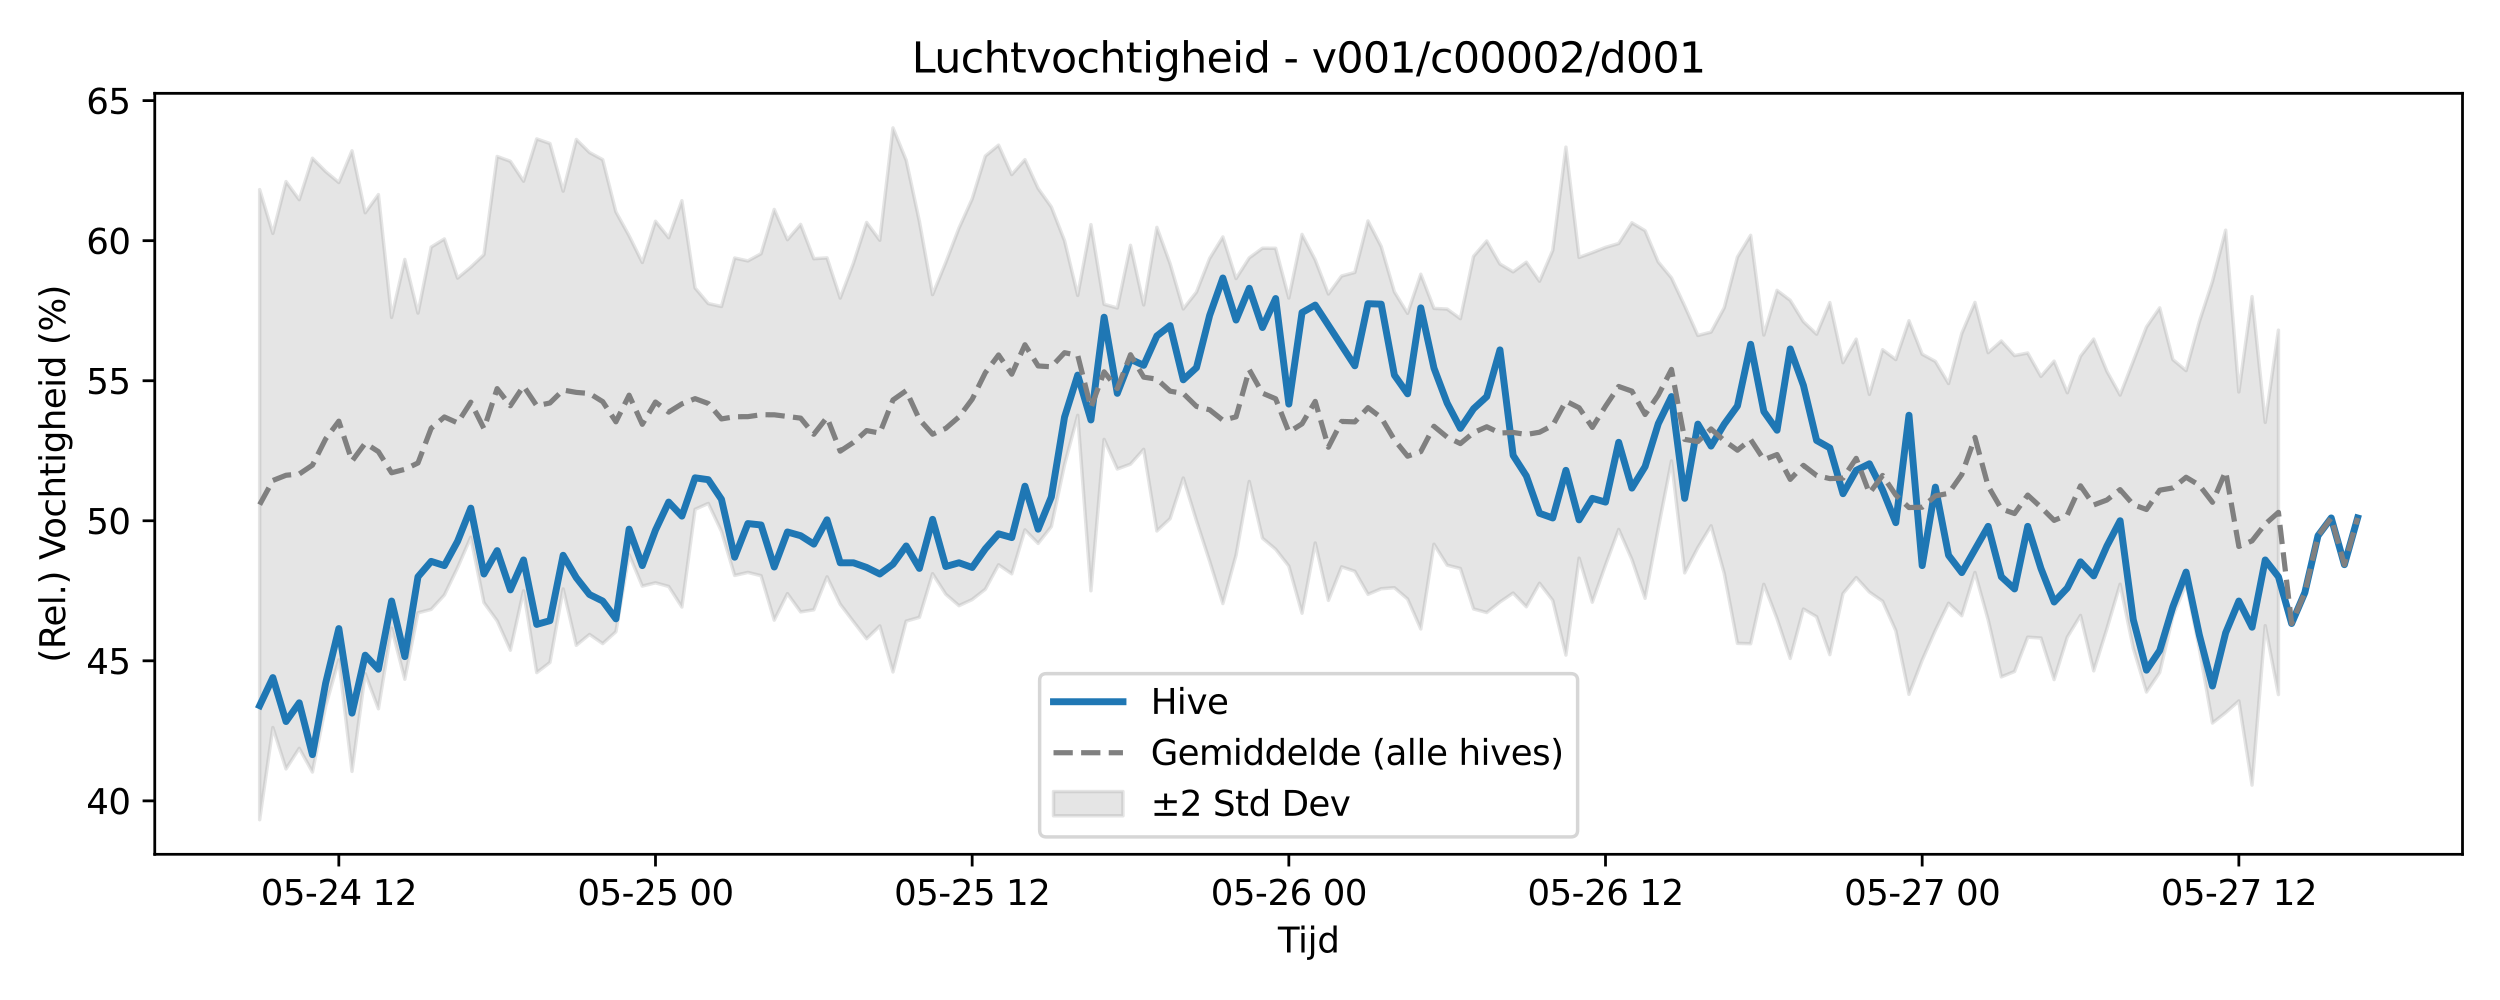 <?xml version="1.0" encoding="utf-8" standalone="no"?>
<!DOCTYPE svg PUBLIC "-//W3C//DTD SVG 1.1//EN"
  "http://www.w3.org/Graphics/SVG/1.1/DTD/svg11.dtd">
<svg xmlns:xlink="http://www.w3.org/1999/xlink" width="720pt" height="288pt" viewBox="0 0 720 288" xmlns="http://www.w3.org/2000/svg" version="1.1">
 <defs>
  <style type="text/css">*{stroke-linejoin: round; stroke-linecap: butt}</style>
 </defs>
 <g id="figure_1">
  <g id="patch_1">
   <path d="M 0 288 
L 720 288 
L 720 0 
L 0 0 
z
" style="fill: #ffffff"/>
  </g>
  <g id="axes_1">
   <g id="patch_2">
    <path d="M 44.57 246.04 
L 709.2 246.04 
L 709.2 26.88 
L 44.57 26.88 
z
" style="fill: #ffffff"/>
   </g>
   <g id="FillBetweenPolyCollection_1">
    <defs>
     <path id="m71f55a79bf" d="M 74.78 -233.393 
L 74.78 -51.922 
L 78.581 -78.46 
L 82.381 -66.561 
L 86.181 -72.477 
L 89.981 -65.657 
L 93.781 -84.572 
L 97.581 -97.966 
L 101.381 -65.838 
L 105.181 -93.982 
L 108.981 -83.88 
L 112.781 -107.088 
L 116.581 -92.384 
L 120.381 -111.503 
L 124.181 -112.489 
L 127.981 -116.629 
L 131.781 -124.505 
L 135.581 -133.266 
L 139.381 -114.441 
L 143.181 -109.198 
L 146.982 -100.74 
L 150.782 -117.846 
L 154.582 -94.284 
L 158.382 -97.214 
L 162.182 -118.379 
L 165.982 -102.152 
L 169.782 -105.278 
L 173.582 -102.637 
L 177.382 -106.064 
L 181.182 -128.276 
L 184.982 -119.212 
L 188.782 -120.148 
L 192.582 -119.098 
L 196.382 -113.176 
L 200.182 -141.303 
L 203.982 -143.01 
L 207.782 -134.967 
L 211.583 -122.269 
L 215.383 -123.139 
L 219.183 -122.196 
L 222.983 -109.396 
L 226.783 -117.026 
L 230.583 -111.778 
L 234.383 -112.381 
L 238.183 -121.866 
L 241.983 -113.988 
L 245.783 -108.985 
L 249.583 -104.049 
L 253.383 -107.733 
L 257.183 -94.479 
L 260.983 -109.116 
L 264.783 -110.197 
L 268.583 -122.771 
L 272.383 -116.857 
L 276.183 -113.568 
L 279.984 -115.321 
L 283.784 -118.303 
L 287.584 -125.341 
L 291.384 -122.739 
L 295.184 -135.399 
L 298.984 -131.485 
L 302.784 -136.328 
L 306.584 -154.146 
L 310.384 -168.387 
L 314.184 -117.853 
L 317.984 -161.45 
L 321.784 -152.925 
L 325.584 -154.324 
L 329.384 -158.584 
L 333.184 -135.085 
L 336.984 -138.632 
L 340.784 -150.323 
L 344.585 -138.03 
L 348.385 -126.36 
L 352.185 -114.178 
L 355.985 -128.128 
L 359.785 -149.339 
L 363.585 -133.016 
L 367.385 -129.813 
L 371.185 -124.966 
L 374.985 -111.389 
L 378.785 -131.617 
L 382.585 -115.092 
L 386.385 -124.745 
L 390.185 -123.47 
L 393.985 -116.832 
L 397.785 -118.447 
L 401.585 -118.741 
L 405.385 -115.476 
L 409.185 -106.861 
L 412.986 -131.258 
L 416.786 -125.225 
L 420.586 -124.272 
L 424.386 -112.632 
L 428.186 -111.584 
L 431.986 -114.62 
L 435.786 -117.198 
L 439.586 -113.252 
L 443.386 -120.028 
L 447.186 -115.084 
L 450.986 -99.345 
L 454.786 -127.249 
L 458.586 -114.567 
L 462.386 -125.255 
L 466.186 -135.517 
L 469.986 -126.867 
L 473.786 -115.689 
L 477.587 -135.864 
L 481.387 -155.243 
L 485.187 -123.015 
L 488.987 -130.275 
L 492.787 -136.56 
L 496.587 -122.816 
L 500.387 -102.714 
L 504.187 -102.601 
L 507.987 -119.703 
L 511.787 -109.8 
L 515.587 -98.368 
L 519.387 -112.59 
L 523.187 -110.366 
L 526.987 -99.466 
L 530.787 -117.045 
L 534.587 -121.657 
L 538.387 -117.481 
L 542.187 -114.841 
L 545.988 -106.376 
L 549.788 -88.024 
L 553.588 -97.85 
L 557.388 -106.466 
L 561.188 -114.263 
L 564.988 -110.677 
L 568.788 -123.135 
L 572.588 -109.499 
L 576.388 -93.057 
L 580.188 -94.607 
L 583.988 -104.494 
L 587.788 -104.25 
L 591.588 -92.275 
L 595.388 -104.509 
L 599.188 -110.74 
L 602.988 -94.794 
L 606.788 -106.923 
L 610.589 -119.743 
L 614.389 -101.317 
L 618.189 -88.705 
L 621.989 -94.317 
L 625.789 -110.51 
L 629.589 -119.818 
L 633.389 -101.264 
L 637.189 -79.766 
L 640.989 -82.764 
L 644.789 -86.132 
L 648.589 -61.887 
L 652.389 -107.797 
L 656.189 -87.961 
L 656.189 -192.917 
L 656.189 -192.917 
L 652.389 -166.359 
L 648.589 -202.589 
L 644.789 -175.117 
L 640.989 -221.71 
L 637.189 -206.92 
L 633.389 -195.3 
L 629.589 -181.272 
L 625.789 -184.441 
L 621.989 -199.334 
L 618.189 -193.832 
L 614.389 -183.998 
L 610.589 -174.222 
L 606.788 -181.081 
L 602.988 -190.342 
L 599.188 -185.412 
L 595.388 -174.89 
L 591.588 -183.988 
L 587.788 -179.586 
L 583.988 -186.334 
L 580.188 -185.6 
L 576.388 -189.794 
L 572.588 -186.437 
L 568.788 -200.901 
L 564.988 -191.982 
L 561.188 -177.551 
L 557.388 -183.913 
L 553.588 -185.987 
L 549.788 -195.633 
L 545.988 -184.451 
L 542.187 -187.28 
L 538.387 -174.423 
L 534.587 -190.324 
L 530.787 -183.553 
L 526.987 -200.862 
L 523.187 -191.755 
L 519.387 -195.357 
L 515.587 -201.513 
L 511.787 -204.377 
L 507.987 -191.515 
L 504.187 -220.225 
L 500.387 -213.973 
L 496.587 -199.383 
L 492.787 -192.361 
L 488.987 -191.386 
L 485.187 -199.901 
L 481.387 -207.972 
L 477.587 -212.552 
L 473.786 -221.568 
L 469.986 -223.835 
L 466.186 -217.874 
L 462.386 -216.753 
L 458.586 -215.25 
L 454.786 -213.862 
L 450.986 -245.62 
L 447.186 -215.899 
L 443.386 -207.011 
L 439.586 -212.487 
L 435.786 -209.707 
L 431.986 -211.971 
L 428.186 -218.592 
L 424.386 -214.183 
L 420.586 -196.224 
L 416.786 -198.99 
L 412.986 -199.187 
L 409.185 -209.019 
L 405.385 -197.76 
L 401.585 -203.951 
L 397.785 -217.018 
L 393.985 -224.368 
L 390.185 -209.53 
L 386.385 -208.515 
L 382.585 -203.324 
L 378.785 -213.169 
L 374.985 -220.49 
L 371.185 -202.163 
L 367.385 -216.496 
L 363.585 -216.521 
L 359.785 -213.732 
L 355.985 -207.784 
L 352.185 -219.762 
L 348.385 -213.586 
L 344.585 -203.888 
L 340.784 -199.034 
L 336.984 -212.07 
L 333.184 -222.518 
L 329.384 -200.184 
L 325.584 -217.351 
L 321.784 -199.3 
L 317.984 -200.366 
L 314.184 -223.303 
L 310.384 -202.93 
L 306.584 -218.695 
L 302.784 -228.401 
L 298.984 -233.737 
L 295.184 -242.013 
L 291.384 -237.733 
L 287.584 -246.2 
L 283.784 -243.065 
L 279.984 -230.72 
L 276.183 -222.3 
L 272.383 -212.423 
L 268.583 -203.148 
L 264.783 -224.237 
L 260.983 -241.855 
L 257.183 -251.158 
L 253.383 -218.813 
L 249.583 -223.94 
L 245.783 -212.183 
L 241.983 -202.161 
L 238.183 -213.732 
L 234.383 -213.492 
L 230.583 -223.372 
L 226.783 -218.976 
L 222.983 -227.681 
L 219.183 -214.927 
L 215.383 -212.863 
L 211.583 -213.688 
L 207.782 -199.735 
L 203.982 -200.575 
L 200.182 -205.078 
L 196.382 -230.193 
L 192.582 -219.539 
L 188.782 -224.279 
L 184.982 -212.399 
L 181.182 -220.095 
L 177.382 -226.98 
L 173.582 -242.014 
L 169.782 -244.08 
L 165.982 -247.833 
L 162.182 -232.95 
L 158.382 -246.676 
L 154.582 -247.992 
L 150.782 -235.813 
L 146.982 -241.554 
L 143.181 -242.938 
L 139.381 -214.66 
L 135.581 -211.071 
L 131.781 -207.912 
L 127.981 -219.194 
L 124.181 -216.836 
L 120.381 -197.834 
L 116.581 -213.278 
L 112.781 -196.601 
L 108.981 -231.955 
L 105.181 -226.737 
L 101.381 -244.565 
L 97.581 -235.437 
L 93.781 -238.612 
L 89.981 -242.424 
L 86.181 -230.495 
L 82.381 -235.695 
L 78.581 -220.793 
L 74.78 -233.393 
z
" style="stroke: #808080; stroke-opacity: 0.2"/>
    </defs>
    <g clip-path="url(#pb9d473d915)">
     <use xlink:href="#m71f55a79bf" x="0" y="288" style="fill: #808080; fill-opacity: 0.2; stroke: #808080; stroke-opacity: 0.2"/>
    </g>
   </g>
   <g id="matplotlib.axis_1">
    <g id="xtick_1">
     <g id="line2d_1">
      <defs>
       <path id="m25421838ac" d="M 0 0 
L 0 3.5 
" style="stroke: #000000; stroke-width: 0.8"/>
      </defs>
      <g>
       <use xlink:href="#m25421838ac" x="97.581" y="246.04" style="stroke: #000000; stroke-width: 0.8"/>
      </g>
     </g>
     <g id="text_1">
      <!-- 05-24 12 -->
      <g transform="translate(75.1 260.638) scale(0.1 -0.1)">
       <defs>
        <path id="DejaVuSans-30" d="M 2034 4250 
Q 1547 4250 1301 3770 
Q 1056 3291 1056 2328 
Q 1056 1369 1301 889 
Q 1547 409 2034 409 
Q 2525 409 2770 889 
Q 3016 1369 3016 2328 
Q 3016 3291 2770 3770 
Q 2525 4250 2034 4250 
z
M 2034 4750 
Q 2819 4750 3233 4129 
Q 3647 3509 3647 2328 
Q 3647 1150 3233 529 
Q 2819 -91 2034 -91 
Q 1250 -91 836 529 
Q 422 1150 422 2328 
Q 422 3509 836 4129 
Q 1250 4750 2034 4750 
z
" transform="scale(0.016)"/>
        <path id="DejaVuSans-35" d="M 691 4666 
L 3169 4666 
L 3169 4134 
L 1269 4134 
L 1269 2991 
Q 1406 3038 1543 3061 
Q 1681 3084 1819 3084 
Q 2600 3084 3056 2656 
Q 3513 2228 3513 1497 
Q 3513 744 3044 326 
Q 2575 -91 1722 -91 
Q 1428 -91 1123 -41 
Q 819 9 494 109 
L 494 744 
Q 775 591 1075 516 
Q 1375 441 1709 441 
Q 2250 441 2565 725 
Q 2881 1009 2881 1497 
Q 2881 1984 2565 2268 
Q 2250 2553 1709 2553 
Q 1456 2553 1204 2497 
Q 953 2441 691 2322 
L 691 4666 
z
" transform="scale(0.016)"/>
        <path id="DejaVuSans-2d" d="M 313 2009 
L 1997 2009 
L 1997 1497 
L 313 1497 
L 313 2009 
z
" transform="scale(0.016)"/>
        <path id="DejaVuSans-32" d="M 1228 531 
L 3431 531 
L 3431 0 
L 469 0 
L 469 531 
Q 828 903 1448 1529 
Q 2069 2156 2228 2338 
Q 2531 2678 2651 2914 
Q 2772 3150 2772 3378 
Q 2772 3750 2511 3984 
Q 2250 4219 1831 4219 
Q 1534 4219 1204 4116 
Q 875 4013 500 3803 
L 500 4441 
Q 881 4594 1212 4672 
Q 1544 4750 1819 4750 
Q 2544 4750 2975 4387 
Q 3406 4025 3406 3419 
Q 3406 3131 3298 2873 
Q 3191 2616 2906 2266 
Q 2828 2175 2409 1742 
Q 1991 1309 1228 531 
z
" transform="scale(0.016)"/>
        <path id="DejaVuSans-34" d="M 2419 4116 
L 825 1625 
L 2419 1625 
L 2419 4116 
z
M 2253 4666 
L 3047 4666 
L 3047 1625 
L 3713 1625 
L 3713 1100 
L 3047 1100 
L 3047 0 
L 2419 0 
L 2419 1100 
L 313 1100 
L 313 1709 
L 2253 4666 
z
" transform="scale(0.016)"/>
        <path id="DejaVuSans-20" transform="scale(0.016)"/>
        <path id="DejaVuSans-31" d="M 794 531 
L 1825 531 
L 1825 4091 
L 703 3866 
L 703 4441 
L 1819 4666 
L 2450 4666 
L 2450 531 
L 3481 531 
L 3481 0 
L 794 0 
L 794 531 
z
" transform="scale(0.016)"/>
       </defs>
       <use xlink:href="#DejaVuSans-30"/>
       <use xlink:href="#DejaVuSans-35" transform="translate(63.623 0)"/>
       <use xlink:href="#DejaVuSans-2d" transform="translate(127.246 0)"/>
       <use xlink:href="#DejaVuSans-32" transform="translate(163.33 0)"/>
       <use xlink:href="#DejaVuSans-34" transform="translate(226.953 0)"/>
       <use xlink:href="#DejaVuSans-20" transform="translate(290.576 0)"/>
       <use xlink:href="#DejaVuSans-31" transform="translate(322.363 0)"/>
       <use xlink:href="#DejaVuSans-32" transform="translate(385.986 0)"/>
      </g>
     </g>
    </g>
    <g id="xtick_2">
     <g id="line2d_2">
      <g>
       <use xlink:href="#m25421838ac" x="188.782" y="246.04" style="stroke: #000000; stroke-width: 0.8"/>
      </g>
     </g>
     <g id="text_2">
      <!-- 05-25 00 -->
      <g transform="translate(166.302 260.638) scale(0.1 -0.1)">
       <use xlink:href="#DejaVuSans-30"/>
       <use xlink:href="#DejaVuSans-35" transform="translate(63.623 0)"/>
       <use xlink:href="#DejaVuSans-2d" transform="translate(127.246 0)"/>
       <use xlink:href="#DejaVuSans-32" transform="translate(163.33 0)"/>
       <use xlink:href="#DejaVuSans-35" transform="translate(226.953 0)"/>
       <use xlink:href="#DejaVuSans-20" transform="translate(290.576 0)"/>
       <use xlink:href="#DejaVuSans-30" transform="translate(322.363 0)"/>
       <use xlink:href="#DejaVuSans-30" transform="translate(385.986 0)"/>
      </g>
     </g>
    </g>
    <g id="xtick_3">
     <g id="line2d_3">
      <g>
       <use xlink:href="#m25421838ac" x="279.984" y="246.04" style="stroke: #000000; stroke-width: 0.8"/>
      </g>
     </g>
     <g id="text_3">
      <!-- 05-25 12 -->
      <g transform="translate(257.503 260.638) scale(0.1 -0.1)">
       <use xlink:href="#DejaVuSans-30"/>
       <use xlink:href="#DejaVuSans-35" transform="translate(63.623 0)"/>
       <use xlink:href="#DejaVuSans-2d" transform="translate(127.246 0)"/>
       <use xlink:href="#DejaVuSans-32" transform="translate(163.33 0)"/>
       <use xlink:href="#DejaVuSans-35" transform="translate(226.953 0)"/>
       <use xlink:href="#DejaVuSans-20" transform="translate(290.576 0)"/>
       <use xlink:href="#DejaVuSans-31" transform="translate(322.363 0)"/>
       <use xlink:href="#DejaVuSans-32" transform="translate(385.986 0)"/>
      </g>
     </g>
    </g>
    <g id="xtick_4">
     <g id="line2d_4">
      <g>
       <use xlink:href="#m25421838ac" x="371.185" y="246.04" style="stroke: #000000; stroke-width: 0.8"/>
      </g>
     </g>
     <g id="text_4">
      <!-- 05-26 00 -->
      <g transform="translate(348.704 260.638) scale(0.1 -0.1)">
       <defs>
        <path id="DejaVuSans-36" d="M 2113 2584 
Q 1688 2584 1439 2293 
Q 1191 2003 1191 1497 
Q 1191 994 1439 701 
Q 1688 409 2113 409 
Q 2538 409 2786 701 
Q 3034 994 3034 1497 
Q 3034 2003 2786 2293 
Q 2538 2584 2113 2584 
z
M 3366 4563 
L 3366 3988 
Q 3128 4100 2886 4159 
Q 2644 4219 2406 4219 
Q 1781 4219 1451 3797 
Q 1122 3375 1075 2522 
Q 1259 2794 1537 2939 
Q 1816 3084 2150 3084 
Q 2853 3084 3261 2657 
Q 3669 2231 3669 1497 
Q 3669 778 3244 343 
Q 2819 -91 2113 -91 
Q 1303 -91 875 529 
Q 447 1150 447 2328 
Q 447 3434 972 4092 
Q 1497 4750 2381 4750 
Q 2619 4750 2861 4703 
Q 3103 4656 3366 4563 
z
" transform="scale(0.016)"/>
       </defs>
       <use xlink:href="#DejaVuSans-30"/>
       <use xlink:href="#DejaVuSans-35" transform="translate(63.623 0)"/>
       <use xlink:href="#DejaVuSans-2d" transform="translate(127.246 0)"/>
       <use xlink:href="#DejaVuSans-32" transform="translate(163.33 0)"/>
       <use xlink:href="#DejaVuSans-36" transform="translate(226.953 0)"/>
       <use xlink:href="#DejaVuSans-20" transform="translate(290.576 0)"/>
       <use xlink:href="#DejaVuSans-30" transform="translate(322.363 0)"/>
       <use xlink:href="#DejaVuSans-30" transform="translate(385.986 0)"/>
      </g>
     </g>
    </g>
    <g id="xtick_5">
     <g id="line2d_5">
      <g>
       <use xlink:href="#m25421838ac" x="462.386" y="246.04" style="stroke: #000000; stroke-width: 0.8"/>
      </g>
     </g>
     <g id="text_5">
      <!-- 05-26 12 -->
      <g transform="translate(439.906 260.638) scale(0.1 -0.1)">
       <use xlink:href="#DejaVuSans-30"/>
       <use xlink:href="#DejaVuSans-35" transform="translate(63.623 0)"/>
       <use xlink:href="#DejaVuSans-2d" transform="translate(127.246 0)"/>
       <use xlink:href="#DejaVuSans-32" transform="translate(163.33 0)"/>
       <use xlink:href="#DejaVuSans-36" transform="translate(226.953 0)"/>
       <use xlink:href="#DejaVuSans-20" transform="translate(290.576 0)"/>
       <use xlink:href="#DejaVuSans-31" transform="translate(322.363 0)"/>
       <use xlink:href="#DejaVuSans-32" transform="translate(385.986 0)"/>
      </g>
     </g>
    </g>
    <g id="xtick_6">
     <g id="line2d_6">
      <g>
       <use xlink:href="#m25421838ac" x="553.588" y="246.04" style="stroke: #000000; stroke-width: 0.8"/>
      </g>
     </g>
     <g id="text_6">
      <!-- 05-27 00 -->
      <g transform="translate(531.107 260.638) scale(0.1 -0.1)">
       <defs>
        <path id="DejaVuSans-37" d="M 525 4666 
L 3525 4666 
L 3525 4397 
L 1831 0 
L 1172 0 
L 2766 4134 
L 525 4134 
L 525 4666 
z
" transform="scale(0.016)"/>
       </defs>
       <use xlink:href="#DejaVuSans-30"/>
       <use xlink:href="#DejaVuSans-35" transform="translate(63.623 0)"/>
       <use xlink:href="#DejaVuSans-2d" transform="translate(127.246 0)"/>
       <use xlink:href="#DejaVuSans-32" transform="translate(163.33 0)"/>
       <use xlink:href="#DejaVuSans-37" transform="translate(226.953 0)"/>
       <use xlink:href="#DejaVuSans-20" transform="translate(290.576 0)"/>
       <use xlink:href="#DejaVuSans-30" transform="translate(322.363 0)"/>
       <use xlink:href="#DejaVuSans-30" transform="translate(385.986 0)"/>
      </g>
     </g>
    </g>
    <g id="xtick_7">
     <g id="line2d_7">
      <g>
       <use xlink:href="#m25421838ac" x="644.789" y="246.04" style="stroke: #000000; stroke-width: 0.8"/>
      </g>
     </g>
     <g id="text_7">
      <!-- 05-27 12 -->
      <g transform="translate(622.309 260.638) scale(0.1 -0.1)">
       <use xlink:href="#DejaVuSans-30"/>
       <use xlink:href="#DejaVuSans-35" transform="translate(63.623 0)"/>
       <use xlink:href="#DejaVuSans-2d" transform="translate(127.246 0)"/>
       <use xlink:href="#DejaVuSans-32" transform="translate(163.33 0)"/>
       <use xlink:href="#DejaVuSans-37" transform="translate(226.953 0)"/>
       <use xlink:href="#DejaVuSans-20" transform="translate(290.576 0)"/>
       <use xlink:href="#DejaVuSans-31" transform="translate(322.363 0)"/>
       <use xlink:href="#DejaVuSans-32" transform="translate(385.986 0)"/>
      </g>
     </g>
    </g>
    <g id="text_8">
     <!-- Tijd -->
     <g transform="translate(368.035 274.317) scale(0.1 -0.1)">
      <defs>
       <path id="DejaVuSans-54" d="M -19 4666 
L 3928 4666 
L 3928 4134 
L 2272 4134 
L 2272 0 
L 1638 0 
L 1638 4134 
L -19 4134 
L -19 4666 
z
" transform="scale(0.016)"/>
       <path id="DejaVuSans-69" d="M 603 3500 
L 1178 3500 
L 1178 0 
L 603 0 
L 603 3500 
z
M 603 4863 
L 1178 4863 
L 1178 4134 
L 603 4134 
L 603 4863 
z
" transform="scale(0.016)"/>
       <path id="DejaVuSans-6a" d="M 603 3500 
L 1178 3500 
L 1178 -63 
Q 1178 -731 923 -1031 
Q 669 -1331 103 -1331 
L -116 -1331 
L -116 -844 
L 38 -844 
Q 366 -844 484 -692 
Q 603 -541 603 -63 
L 603 3500 
z
M 603 4863 
L 1178 4863 
L 1178 4134 
L 603 4134 
L 603 4863 
z
" transform="scale(0.016)"/>
       <path id="DejaVuSans-64" d="M 2906 2969 
L 2906 4863 
L 3481 4863 
L 3481 0 
L 2906 0 
L 2906 525 
Q 2725 213 2448 61 
Q 2172 -91 1784 -91 
Q 1150 -91 751 415 
Q 353 922 353 1747 
Q 353 2572 751 3078 
Q 1150 3584 1784 3584 
Q 2172 3584 2448 3432 
Q 2725 3281 2906 2969 
z
M 947 1747 
Q 947 1113 1208 752 
Q 1469 391 1925 391 
Q 2381 391 2643 752 
Q 2906 1113 2906 1747 
Q 2906 2381 2643 2742 
Q 2381 3103 1925 3103 
Q 1469 3103 1208 2742 
Q 947 2381 947 1747 
z
" transform="scale(0.016)"/>
      </defs>
      <use xlink:href="#DejaVuSans-54"/>
      <use xlink:href="#DejaVuSans-69" transform="translate(57.959 0)"/>
      <use xlink:href="#DejaVuSans-6a" transform="translate(85.742 0)"/>
      <use xlink:href="#DejaVuSans-64" transform="translate(113.525 0)"/>
     </g>
    </g>
   </g>
   <g id="matplotlib.axis_2">
    <g id="ytick_1">
     <g id="line2d_8">
      <defs>
       <path id="mac1b385eff" d="M 0 0 
L -3.5 0 
" style="stroke: #000000; stroke-width: 0.8"/>
      </defs>
      <g>
       <use xlink:href="#mac1b385eff" x="44.57" y="230.649" style="stroke: #000000; stroke-width: 0.8"/>
      </g>
     </g>
     <g id="text_9">
      <!-- 40 -->
      <g transform="translate(24.845 234.449) scale(0.1 -0.1)">
       <use xlink:href="#DejaVuSans-34"/>
       <use xlink:href="#DejaVuSans-30" transform="translate(63.623 0)"/>
      </g>
     </g>
    </g>
    <g id="ytick_2">
     <g id="line2d_9">
      <g>
       <use xlink:href="#mac1b385eff" x="44.57" y="190.315" style="stroke: #000000; stroke-width: 0.8"/>
      </g>
     </g>
     <g id="text_10">
      <!-- 45 -->
      <g transform="translate(24.845 194.114) scale(0.1 -0.1)">
       <use xlink:href="#DejaVuSans-34"/>
       <use xlink:href="#DejaVuSans-35" transform="translate(63.623 0)"/>
      </g>
     </g>
    </g>
    <g id="ytick_3">
     <g id="line2d_10">
      <g>
       <use xlink:href="#mac1b385eff" x="44.57" y="149.981" style="stroke: #000000; stroke-width: 0.8"/>
      </g>
     </g>
     <g id="text_11">
      <!-- 50 -->
      <g transform="translate(24.845 153.78) scale(0.1 -0.1)">
       <use xlink:href="#DejaVuSans-35"/>
       <use xlink:href="#DejaVuSans-30" transform="translate(63.623 0)"/>
      </g>
     </g>
    </g>
    <g id="ytick_4">
     <g id="line2d_11">
      <g>
       <use xlink:href="#mac1b385eff" x="44.57" y="109.647" style="stroke: #000000; stroke-width: 0.8"/>
      </g>
     </g>
     <g id="text_12">
      <!-- 55 -->
      <g transform="translate(24.845 113.446) scale(0.1 -0.1)">
       <use xlink:href="#DejaVuSans-35"/>
       <use xlink:href="#DejaVuSans-35" transform="translate(63.623 0)"/>
      </g>
     </g>
    </g>
    <g id="ytick_5">
     <g id="line2d_12">
      <g>
       <use xlink:href="#mac1b385eff" x="44.57" y="69.312" style="stroke: #000000; stroke-width: 0.8"/>
      </g>
     </g>
     <g id="text_13">
      <!-- 60 -->
      <g transform="translate(24.845 73.111) scale(0.1 -0.1)">
       <use xlink:href="#DejaVuSans-36"/>
       <use xlink:href="#DejaVuSans-30" transform="translate(63.623 0)"/>
      </g>
     </g>
    </g>
    <g id="ytick_6">
     <g id="line2d_13">
      <g>
       <use xlink:href="#mac1b385eff" x="44.57" y="28.978" style="stroke: #000000; stroke-width: 0.8"/>
      </g>
     </g>
     <g id="text_14">
      <!-- 65 -->
      <g transform="translate(24.845 32.777) scale(0.1 -0.1)">
       <use xlink:href="#DejaVuSans-36"/>
       <use xlink:href="#DejaVuSans-35" transform="translate(63.623 0)"/>
      </g>
     </g>
    </g>
    <g id="text_15">
     <!-- (Rel.) Vochtigheid (%) -->
     <g transform="translate(18.765 190.838) rotate(-90) scale(0.1 -0.1)">
      <defs>
       <path id="DejaVuSans-28" d="M 1984 4856 
Q 1566 4138 1362 3434 
Q 1159 2731 1159 2009 
Q 1159 1288 1364 580 
Q 1569 -128 1984 -844 
L 1484 -844 
Q 1016 -109 783 600 
Q 550 1309 550 2009 
Q 550 2706 781 3412 
Q 1013 4119 1484 4856 
L 1984 4856 
z
" transform="scale(0.016)"/>
       <path id="DejaVuSans-52" d="M 2841 2188 
Q 3044 2119 3236 1894 
Q 3428 1669 3622 1275 
L 4263 0 
L 3584 0 
L 2988 1197 
Q 2756 1666 2539 1819 
Q 2322 1972 1947 1972 
L 1259 1972 
L 1259 0 
L 628 0 
L 628 4666 
L 2053 4666 
Q 2853 4666 3247 4331 
Q 3641 3997 3641 3322 
Q 3641 2881 3436 2590 
Q 3231 2300 2841 2188 
z
M 1259 4147 
L 1259 2491 
L 2053 2491 
Q 2509 2491 2742 2702 
Q 2975 2913 2975 3322 
Q 2975 3731 2742 3939 
Q 2509 4147 2053 4147 
L 1259 4147 
z
" transform="scale(0.016)"/>
       <path id="DejaVuSans-65" d="M 3597 1894 
L 3597 1613 
L 953 1613 
Q 991 1019 1311 708 
Q 1631 397 2203 397 
Q 2534 397 2845 478 
Q 3156 559 3463 722 
L 3463 178 
Q 3153 47 2828 -22 
Q 2503 -91 2169 -91 
Q 1331 -91 842 396 
Q 353 884 353 1716 
Q 353 2575 817 3079 
Q 1281 3584 2069 3584 
Q 2775 3584 3186 3129 
Q 3597 2675 3597 1894 
z
M 3022 2063 
Q 3016 2534 2758 2815 
Q 2500 3097 2075 3097 
Q 1594 3097 1305 2825 
Q 1016 2553 972 2059 
L 3022 2063 
z
" transform="scale(0.016)"/>
       <path id="DejaVuSans-6c" d="M 603 4863 
L 1178 4863 
L 1178 0 
L 603 0 
L 603 4863 
z
" transform="scale(0.016)"/>
       <path id="DejaVuSans-2e" d="M 684 794 
L 1344 794 
L 1344 0 
L 684 0 
L 684 794 
z
" transform="scale(0.016)"/>
       <path id="DejaVuSans-29" d="M 513 4856 
L 1013 4856 
Q 1481 4119 1714 3412 
Q 1947 2706 1947 2009 
Q 1947 1309 1714 600 
Q 1481 -109 1013 -844 
L 513 -844 
Q 928 -128 1133 580 
Q 1338 1288 1338 2009 
Q 1338 2731 1133 3434 
Q 928 4138 513 4856 
z
" transform="scale(0.016)"/>
       <path id="DejaVuSans-56" d="M 1831 0 
L 50 4666 
L 709 4666 
L 2188 738 
L 3669 4666 
L 4325 4666 
L 2547 0 
L 1831 0 
z
" transform="scale(0.016)"/>
       <path id="DejaVuSans-6f" d="M 1959 3097 
Q 1497 3097 1228 2736 
Q 959 2375 959 1747 
Q 959 1119 1226 758 
Q 1494 397 1959 397 
Q 2419 397 2687 759 
Q 2956 1122 2956 1747 
Q 2956 2369 2687 2733 
Q 2419 3097 1959 3097 
z
M 1959 3584 
Q 2709 3584 3137 3096 
Q 3566 2609 3566 1747 
Q 3566 888 3137 398 
Q 2709 -91 1959 -91 
Q 1206 -91 779 398 
Q 353 888 353 1747 
Q 353 2609 779 3096 
Q 1206 3584 1959 3584 
z
" transform="scale(0.016)"/>
       <path id="DejaVuSans-63" d="M 3122 3366 
L 3122 2828 
Q 2878 2963 2633 3030 
Q 2388 3097 2138 3097 
Q 1578 3097 1268 2742 
Q 959 2388 959 1747 
Q 959 1106 1268 751 
Q 1578 397 2138 397 
Q 2388 397 2633 464 
Q 2878 531 3122 666 
L 3122 134 
Q 2881 22 2623 -34 
Q 2366 -91 2075 -91 
Q 1284 -91 818 406 
Q 353 903 353 1747 
Q 353 2603 823 3093 
Q 1294 3584 2113 3584 
Q 2378 3584 2631 3529 
Q 2884 3475 3122 3366 
z
" transform="scale(0.016)"/>
       <path id="DejaVuSans-68" d="M 3513 2113 
L 3513 0 
L 2938 0 
L 2938 2094 
Q 2938 2591 2744 2837 
Q 2550 3084 2163 3084 
Q 1697 3084 1428 2787 
Q 1159 2491 1159 1978 
L 1159 0 
L 581 0 
L 581 4863 
L 1159 4863 
L 1159 2956 
Q 1366 3272 1645 3428 
Q 1925 3584 2291 3584 
Q 2894 3584 3203 3211 
Q 3513 2838 3513 2113 
z
" transform="scale(0.016)"/>
       <path id="DejaVuSans-74" d="M 1172 4494 
L 1172 3500 
L 2356 3500 
L 2356 3053 
L 1172 3053 
L 1172 1153 
Q 1172 725 1289 603 
Q 1406 481 1766 481 
L 2356 481 
L 2356 0 
L 1766 0 
Q 1100 0 847 248 
Q 594 497 594 1153 
L 594 3053 
L 172 3053 
L 172 3500 
L 594 3500 
L 594 4494 
L 1172 4494 
z
" transform="scale(0.016)"/>
       <path id="DejaVuSans-67" d="M 2906 1791 
Q 2906 2416 2648 2759 
Q 2391 3103 1925 3103 
Q 1463 3103 1205 2759 
Q 947 2416 947 1791 
Q 947 1169 1205 825 
Q 1463 481 1925 481 
Q 2391 481 2648 825 
Q 2906 1169 2906 1791 
z
M 3481 434 
Q 3481 -459 3084 -895 
Q 2688 -1331 1869 -1331 
Q 1566 -1331 1297 -1286 
Q 1028 -1241 775 -1147 
L 775 -588 
Q 1028 -725 1275 -790 
Q 1522 -856 1778 -856 
Q 2344 -856 2625 -561 
Q 2906 -266 2906 331 
L 2906 616 
Q 2728 306 2450 153 
Q 2172 0 1784 0 
Q 1141 0 747 490 
Q 353 981 353 1791 
Q 353 2603 747 3093 
Q 1141 3584 1784 3584 
Q 2172 3584 2450 3431 
Q 2728 3278 2906 2969 
L 2906 3500 
L 3481 3500 
L 3481 434 
z
" transform="scale(0.016)"/>
       <path id="DejaVuSans-25" d="M 4653 2053 
Q 4381 2053 4226 1822 
Q 4072 1591 4072 1178 
Q 4072 772 4226 539 
Q 4381 306 4653 306 
Q 4919 306 5073 539 
Q 5228 772 5228 1178 
Q 5228 1588 5073 1820 
Q 4919 2053 4653 2053 
z
M 4653 2450 
Q 5147 2450 5437 2106 
Q 5728 1763 5728 1178 
Q 5728 594 5436 251 
Q 5144 -91 4653 -91 
Q 4153 -91 3862 251 
Q 3572 594 3572 1178 
Q 3572 1766 3864 2108 
Q 4156 2450 4653 2450 
z
M 1428 4353 
Q 1159 4353 1004 4120 
Q 850 3888 850 3481 
Q 850 3069 1003 2837 
Q 1156 2606 1428 2606 
Q 1700 2606 1854 2837 
Q 2009 3069 2009 3481 
Q 2009 3884 1853 4118 
Q 1697 4353 1428 4353 
z
M 4250 4750 
L 4750 4750 
L 1831 -91 
L 1331 -91 
L 4250 4750 
z
M 1428 4750 
Q 1922 4750 2215 4408 
Q 2509 4066 2509 3481 
Q 2509 2891 2217 2550 
Q 1925 2209 1428 2209 
Q 931 2209 642 2551 
Q 353 2894 353 3481 
Q 353 4063 643 4406 
Q 934 4750 1428 4750 
z
" transform="scale(0.016)"/>
      </defs>
      <use xlink:href="#DejaVuSans-28"/>
      <use xlink:href="#DejaVuSans-52" transform="translate(39.014 0)"/>
      <use xlink:href="#DejaVuSans-65" transform="translate(103.996 0)"/>
      <use xlink:href="#DejaVuSans-6c" transform="translate(165.52 0)"/>
      <use xlink:href="#DejaVuSans-2e" transform="translate(193.303 0)"/>
      <use xlink:href="#DejaVuSans-29" transform="translate(225.09 0)"/>
      <use xlink:href="#DejaVuSans-20" transform="translate(264.104 0)"/>
      <use xlink:href="#DejaVuSans-56" transform="translate(295.891 0)"/>
      <use xlink:href="#DejaVuSans-6f" transform="translate(356.549 0)"/>
      <use xlink:href="#DejaVuSans-63" transform="translate(417.73 0)"/>
      <use xlink:href="#DejaVuSans-68" transform="translate(472.711 0)"/>
      <use xlink:href="#DejaVuSans-74" transform="translate(536.09 0)"/>
      <use xlink:href="#DejaVuSans-69" transform="translate(575.299 0)"/>
      <use xlink:href="#DejaVuSans-67" transform="translate(603.082 0)"/>
      <use xlink:href="#DejaVuSans-68" transform="translate(666.559 0)"/>
      <use xlink:href="#DejaVuSans-65" transform="translate(729.938 0)"/>
      <use xlink:href="#DejaVuSans-69" transform="translate(791.461 0)"/>
      <use xlink:href="#DejaVuSans-64" transform="translate(819.244 0)"/>
      <use xlink:href="#DejaVuSans-20" transform="translate(882.721 0)"/>
      <use xlink:href="#DejaVuSans-28" transform="translate(914.508 0)"/>
      <use xlink:href="#DejaVuSans-25" transform="translate(953.521 0)"/>
      <use xlink:href="#DejaVuSans-29" transform="translate(1048.541 0)"/>
     </g>
    </g>
   </g>
   <g id="line2d_14">
    <path d="M 74.78 203.222 
L 78.581 195.155 
L 82.381 207.793 
L 86.181 202.415 
L 89.981 217.339 
L 93.781 196.769 
L 97.581 181.038 
L 101.381 205.373 
L 105.181 188.702 
L 108.981 192.735 
L 112.781 173.106 
L 116.581 189.105 
L 120.381 166.115 
L 124.181 161.678 
L 127.981 162.888 
L 131.781 155.897 
L 135.581 146.351 
L 139.381 165.308 
L 143.181 158.585 
L 146.982 169.879 
L 150.782 161.274 
L 154.582 179.828 
L 158.382 178.753 
L 162.182 159.93 
L 165.982 166.383 
L 169.782 171.224 
L 173.582 173.106 
L 177.382 178.215 
L 181.182 152.401 
L 184.982 162.888 
L 188.782 152.67 
L 192.582 144.603 
L 196.382 148.636 
L 200.182 137.612 
L 203.982 138.149 
L 207.782 143.796 
L 211.583 160.468 
L 215.383 150.788 
L 219.183 151.191 
L 222.983 163.291 
L 226.783 153.208 
L 230.583 154.283 
L 234.383 156.703 
L 238.183 149.712 
L 241.983 162.081 
L 245.783 162.081 
L 249.583 163.426 
L 253.383 165.308 
L 257.183 162.484 
L 260.983 157.241 
L 264.783 163.695 
L 268.583 149.577 
L 272.383 163.157 
L 276.183 162.081 
L 279.984 163.426 
L 283.784 158.048 
L 287.584 153.745 
L 291.384 154.821 
L 295.184 140.032 
L 298.984 152.401 
L 302.784 143.124 
L 306.584 120.133 
L 310.384 108.033 
L 314.184 120.94 
L 317.984 91.362 
L 321.784 113.277 
L 325.584 103.462 
L 329.384 105.21 
L 333.184 96.74 
L 336.984 93.782 
L 340.784 109.378 
L 344.585 105.882 
L 348.385 90.824 
L 352.185 80.068 
L 355.985 92.168 
L 359.785 83.026 
L 363.585 94.319 
L 367.385 85.984 
L 371.185 116.369 
L 374.985 90.017 
L 378.785 87.866 
L 390.185 105.344 
L 393.985 87.463 
L 397.785 87.597 
L 401.585 108.033 
L 405.385 113.411 
L 409.185 88.673 
L 412.986 106.016 
L 416.786 116.1 
L 420.586 123.36 
L 424.386 117.713 
L 428.186 114.218 
L 431.986 100.773 
L 435.786 131.158 
L 439.586 137.074 
L 443.386 147.83 
L 447.186 149.174 
L 450.986 135.46 
L 454.786 149.712 
L 458.586 143.527 
L 462.386 144.603 
L 466.186 127.394 
L 469.986 140.569 
L 473.786 134.385 
L 477.587 122.016 
L 481.387 114.218 
L 485.187 143.527 
L 488.987 122.15 
L 492.787 128.469 
L 496.587 122.15 
L 500.387 116.907 
L 504.187 99.16 
L 507.987 118.52 
L 511.787 123.898 
L 515.587 100.504 
L 519.387 110.991 
L 523.187 126.856 
L 526.987 129.007 
L 530.787 142.183 
L 534.587 135.46 
L 538.387 133.578 
L 542.187 141.107 
L 545.988 150.519 
L 549.788 119.596 
L 553.588 162.888 
L 557.388 140.301 
L 561.188 159.93 
L 564.988 164.905 
L 572.588 151.594 
L 576.388 166.115 
L 580.188 169.61 
L 583.988 151.594 
L 587.788 163.695 
L 591.588 173.375 
L 595.388 169.341 
L 599.188 161.812 
L 602.988 165.846 
L 606.788 157.241 
L 610.589 149.981 
L 614.389 178.484 
L 618.189 193.004 
L 621.989 187.357 
L 625.789 174.719 
L 629.589 164.77 
L 633.389 182.786 
L 637.189 197.575 
L 640.989 182.248 
L 644.789 173.106 
L 648.589 180.635 
L 652.389 161.274 
L 656.189 166.115 
L 659.989 179.559 
L 663.789 170.686 
L 667.589 154.283 
L 671.389 149.174 
L 675.189 162.619 
L 678.99 149.174 
L 678.99 149.174 
" clip-path="url(#pb9d473d915)" style="fill: none; stroke: #1f77b4; stroke-width: 2; stroke-linecap: square"/>
   </g>
   <g id="line2d_15">
    <path d="M 74.78 145.342 
L 78.581 138.374 
L 82.381 136.872 
L 86.181 136.514 
L 89.981 133.959 
L 93.781 126.408 
L 97.581 121.299 
L 101.381 132.798 
L 105.181 127.64 
L 108.981 130.083 
L 112.781 136.155 
L 116.581 135.169 
L 120.381 133.332 
L 124.181 123.338 
L 127.981 120.089 
L 131.781 121.792 
L 135.581 115.831 
L 139.381 123.45 
L 143.181 111.932 
L 146.982 116.853 
L 150.782 111.17 
L 154.582 116.862 
L 158.382 116.055 
L 162.182 112.335 
L 165.982 113.008 
L 169.782 113.321 
L 173.582 115.674 
L 177.382 121.478 
L 181.182 113.814 
L 184.982 122.195 
L 188.782 115.786 
L 192.582 118.681 
L 196.382 116.315 
L 200.182 114.809 
L 203.982 116.208 
L 207.782 120.649 
L 211.583 120.021 
L 215.383 119.999 
L 219.183 119.439 
L 222.983 119.461 
L 230.583 120.425 
L 234.383 125.063 
L 238.183 120.201 
L 241.983 129.926 
L 245.783 127.416 
L 249.583 124.006 
L 253.383 124.727 
L 257.183 115.181 
L 260.983 112.515 
L 264.783 120.783 
L 268.583 125.041 
L 272.383 123.36 
L 276.183 120.066 
L 279.984 114.98 
L 283.784 107.316 
L 287.584 102.229 
L 291.384 107.764 
L 295.184 99.294 
L 298.984 105.389 
L 302.784 105.635 
L 306.584 101.58 
L 310.384 102.342 
L 314.184 117.422 
L 317.984 107.092 
L 321.784 111.887 
L 325.584 102.162 
L 329.384 108.616 
L 333.184 109.198 
L 336.984 112.649 
L 340.784 113.321 
L 344.585 117.041 
L 348.385 118.027 
L 352.185 121.03 
L 355.985 120.044 
L 359.785 106.465 
L 363.585 113.232 
L 367.385 114.845 
L 371.185 124.436 
L 374.985 122.061 
L 378.785 115.607 
L 382.585 128.792 
L 386.385 121.37 
L 390.185 121.5 
L 393.985 117.4 
L 397.785 120.268 
L 401.585 126.654 
L 405.385 131.382 
L 409.185 130.06 
L 412.986 122.778 
L 416.786 125.892 
L 420.586 127.752 
L 424.386 124.593 
L 428.186 122.912 
L 431.986 124.705 
L 435.786 124.548 
L 439.586 125.13 
L 443.386 124.481 
L 447.186 122.509 
L 450.986 115.517 
L 454.786 117.444 
L 458.586 123.091 
L 462.386 116.996 
L 466.186 111.305 
L 469.986 112.649 
L 473.786 119.372 
L 477.587 113.792 
L 481.387 106.393 
L 485.187 126.542 
L 488.987 127.17 
L 492.787 123.539 
L 496.587 126.901 
L 500.387 129.657 
L 504.187 126.587 
L 507.987 132.391 
L 511.787 130.912 
L 515.587 138.06 
L 519.387 134.026 
L 523.187 136.939 
L 526.987 137.836 
L 530.787 137.701 
L 534.587 132.01 
L 538.387 142.048 
L 542.187 136.939 
L 545.988 142.586 
L 549.788 146.171 
L 553.588 146.082 
L 557.388 142.81 
L 561.188 142.093 
L 564.988 136.671 
L 568.788 125.982 
L 572.588 140.032 
L 576.388 146.575 
L 580.188 147.897 
L 583.988 142.586 
L 587.788 146.082 
L 591.588 149.869 
L 595.388 148.3 
L 599.188 139.924 
L 602.988 145.432 
L 606.788 143.998 
L 610.589 141.018 
L 614.389 145.342 
L 618.189 146.732 
L 621.989 141.175 
L 625.789 140.525 
L 629.589 137.455 
L 633.389 139.718 
L 637.189 144.657 
L 640.989 135.763 
L 644.789 157.375 
L 648.589 155.762 
L 652.389 150.922 
L 656.189 147.561 
L 659.989 179.559 
L 663.789 170.686 
L 667.589 154.283 
L 671.389 149.174 
L 675.189 162.619 
L 678.99 149.174 
L 678.99 149.174 
" clip-path="url(#pb9d473d915)" style="fill: none; stroke-dasharray: 5.55,2.4; stroke-dashoffset: 0; stroke: #808080; stroke-width: 1.5"/>
   </g>
   <g id="patch_3">
    <path d="M 44.57 246.04 
L 44.57 26.88 
" style="fill: none; stroke: #000000; stroke-width: 0.8; stroke-linejoin: miter; stroke-linecap: square"/>
   </g>
   <g id="patch_4">
    <path d="M 709.2 246.04 
L 709.2 26.88 
" style="fill: none; stroke: #000000; stroke-width: 0.8; stroke-linejoin: miter; stroke-linecap: square"/>
   </g>
   <g id="patch_5">
    <path d="M 44.57 246.04 
L 709.2 246.04 
" style="fill: none; stroke: #000000; stroke-width: 0.8; stroke-linejoin: miter; stroke-linecap: square"/>
   </g>
   <g id="patch_6">
    <path d="M 44.57 26.88 
L 709.2 26.88 
" style="fill: none; stroke: #000000; stroke-width: 0.8; stroke-linejoin: miter; stroke-linecap: square"/>
   </g>
   <g id="text_16">
    <!-- Luchtvochtigheid - v001/c00002/d001 -->
    <g transform="translate(262.595 20.88) scale(0.12 -0.12)">
     <defs>
      <path id="DejaVuSans-4c" d="M 628 4666 
L 1259 4666 
L 1259 531 
L 3531 531 
L 3531 0 
L 628 0 
L 628 4666 
z
" transform="scale(0.016)"/>
      <path id="DejaVuSans-75" d="M 544 1381 
L 544 3500 
L 1119 3500 
L 1119 1403 
Q 1119 906 1312 657 
Q 1506 409 1894 409 
Q 2359 409 2629 706 
Q 2900 1003 2900 1516 
L 2900 3500 
L 3475 3500 
L 3475 0 
L 2900 0 
L 2900 538 
Q 2691 219 2414 64 
Q 2138 -91 1772 -91 
Q 1169 -91 856 284 
Q 544 659 544 1381 
z
M 1991 3584 
L 1991 3584 
z
" transform="scale(0.016)"/>
      <path id="DejaVuSans-76" d="M 191 3500 
L 800 3500 
L 1894 563 
L 2988 3500 
L 3597 3500 
L 2284 0 
L 1503 0 
L 191 3500 
z
" transform="scale(0.016)"/>
      <path id="DejaVuSans-2f" d="M 1625 4666 
L 2156 4666 
L 531 -594 
L 0 -594 
L 1625 4666 
z
" transform="scale(0.016)"/>
     </defs>
     <use xlink:href="#DejaVuSans-4c"/>
     <use xlink:href="#DejaVuSans-75" transform="translate(53.963 0)"/>
     <use xlink:href="#DejaVuSans-63" transform="translate(117.342 0)"/>
     <use xlink:href="#DejaVuSans-68" transform="translate(172.322 0)"/>
     <use xlink:href="#DejaVuSans-74" transform="translate(235.701 0)"/>
     <use xlink:href="#DejaVuSans-76" transform="translate(274.91 0)"/>
     <use xlink:href="#DejaVuSans-6f" transform="translate(334.09 0)"/>
     <use xlink:href="#DejaVuSans-63" transform="translate(395.271 0)"/>
     <use xlink:href="#DejaVuSans-68" transform="translate(450.252 0)"/>
     <use xlink:href="#DejaVuSans-74" transform="translate(513.631 0)"/>
     <use xlink:href="#DejaVuSans-69" transform="translate(552.84 0)"/>
     <use xlink:href="#DejaVuSans-67" transform="translate(580.623 0)"/>
     <use xlink:href="#DejaVuSans-68" transform="translate(644.1 0)"/>
     <use xlink:href="#DejaVuSans-65" transform="translate(707.479 0)"/>
     <use xlink:href="#DejaVuSans-69" transform="translate(769.002 0)"/>
     <use xlink:href="#DejaVuSans-64" transform="translate(796.785 0)"/>
     <use xlink:href="#DejaVuSans-20" transform="translate(860.262 0)"/>
     <use xlink:href="#DejaVuSans-2d" transform="translate(892.049 0)"/>
     <use xlink:href="#DejaVuSans-20" transform="translate(928.133 0)"/>
     <use xlink:href="#DejaVuSans-76" transform="translate(959.92 0)"/>
     <use xlink:href="#DejaVuSans-30" transform="translate(1019.1 0)"/>
     <use xlink:href="#DejaVuSans-30" transform="translate(1082.723 0)"/>
     <use xlink:href="#DejaVuSans-31" transform="translate(1146.346 0)"/>
     <use xlink:href="#DejaVuSans-2f" transform="translate(1209.969 0)"/>
     <use xlink:href="#DejaVuSans-63" transform="translate(1243.66 0)"/>
     <use xlink:href="#DejaVuSans-30" transform="translate(1298.641 0)"/>
     <use xlink:href="#DejaVuSans-30" transform="translate(1362.264 0)"/>
     <use xlink:href="#DejaVuSans-30" transform="translate(1425.887 0)"/>
     <use xlink:href="#DejaVuSans-30" transform="translate(1489.51 0)"/>
     <use xlink:href="#DejaVuSans-32" transform="translate(1553.133 0)"/>
     <use xlink:href="#DejaVuSans-2f" transform="translate(1616.756 0)"/>
     <use xlink:href="#DejaVuSans-64" transform="translate(1650.447 0)"/>
     <use xlink:href="#DejaVuSans-30" transform="translate(1713.924 0)"/>
     <use xlink:href="#DejaVuSans-30" transform="translate(1777.547 0)"/>
     <use xlink:href="#DejaVuSans-31" transform="translate(1841.17 0)"/>
    </g>
   </g>
   <g id="legend_1">
    <g id="patch_7">
     <path d="M 301.413 241.04 
L 452.357 241.04 
Q 454.357 241.04 454.357 239.04 
L 454.357 196.006 
Q 454.357 194.006 452.357 194.006 
L 301.413 194.006 
Q 299.413 194.006 299.413 196.006 
L 299.413 239.04 
Q 299.413 241.04 301.413 241.04 
z
" style="fill: #ffffff; opacity: 0.8; stroke: #cccccc; stroke-linejoin: miter"/>
    </g>
    <g id="line2d_16">
     <path d="M 303.413 202.104 
L 313.413 202.104 
L 323.413 202.104 
" style="fill: none; stroke: #1f77b4; stroke-width: 2; stroke-linecap: square"/>
    </g>
    <g id="text_17">
     <!-- Hive -->
     <g transform="translate(331.413 205.604) scale(0.1 -0.1)">
      <defs>
       <path id="DejaVuSans-48" d="M 628 4666 
L 1259 4666 
L 1259 2753 
L 3553 2753 
L 3553 4666 
L 4184 4666 
L 4184 0 
L 3553 0 
L 3553 2222 
L 1259 2222 
L 1259 0 
L 628 0 
L 628 4666 
z
" transform="scale(0.016)"/>
      </defs>
      <use xlink:href="#DejaVuSans-48"/>
      <use xlink:href="#DejaVuSans-69" transform="translate(75.195 0)"/>
      <use xlink:href="#DejaVuSans-76" transform="translate(102.979 0)"/>
      <use xlink:href="#DejaVuSans-65" transform="translate(162.158 0)"/>
     </g>
    </g>
    <g id="line2d_17">
     <path d="M 303.413 216.782 
L 313.413 216.782 
L 323.413 216.782 
" style="fill: none; stroke-dasharray: 5.55,2.4; stroke-dashoffset: 0; stroke: #808080; stroke-width: 1.5"/>
    </g>
    <g id="text_18">
     <!-- Gemiddelde (alle hives) -->
     <g transform="translate(331.413 220.282) scale(0.1 -0.1)">
      <defs>
       <path id="DejaVuSans-47" d="M 3809 666 
L 3809 1919 
L 2778 1919 
L 2778 2438 
L 4434 2438 
L 4434 434 
Q 4069 175 3628 42 
Q 3188 -91 2688 -91 
Q 1594 -91 976 548 
Q 359 1188 359 2328 
Q 359 3472 976 4111 
Q 1594 4750 2688 4750 
Q 3144 4750 3555 4637 
Q 3966 4525 4313 4306 
L 4313 3634 
Q 3963 3931 3569 4081 
Q 3175 4231 2741 4231 
Q 1884 4231 1454 3753 
Q 1025 3275 1025 2328 
Q 1025 1384 1454 906 
Q 1884 428 2741 428 
Q 3075 428 3337 486 
Q 3600 544 3809 666 
z
" transform="scale(0.016)"/>
       <path id="DejaVuSans-6d" d="M 3328 2828 
Q 3544 3216 3844 3400 
Q 4144 3584 4550 3584 
Q 5097 3584 5394 3201 
Q 5691 2819 5691 2113 
L 5691 0 
L 5113 0 
L 5113 2094 
Q 5113 2597 4934 2840 
Q 4756 3084 4391 3084 
Q 3944 3084 3684 2787 
Q 3425 2491 3425 1978 
L 3425 0 
L 2847 0 
L 2847 2094 
Q 2847 2600 2669 2842 
Q 2491 3084 2119 3084 
Q 1678 3084 1418 2786 
Q 1159 2488 1159 1978 
L 1159 0 
L 581 0 
L 581 3500 
L 1159 3500 
L 1159 2956 
Q 1356 3278 1631 3431 
Q 1906 3584 2284 3584 
Q 2666 3584 2933 3390 
Q 3200 3197 3328 2828 
z
" transform="scale(0.016)"/>
       <path id="DejaVuSans-61" d="M 2194 1759 
Q 1497 1759 1228 1600 
Q 959 1441 959 1056 
Q 959 750 1161 570 
Q 1363 391 1709 391 
Q 2188 391 2477 730 
Q 2766 1069 2766 1631 
L 2766 1759 
L 2194 1759 
z
M 3341 1997 
L 3341 0 
L 2766 0 
L 2766 531 
Q 2569 213 2275 61 
Q 1981 -91 1556 -91 
Q 1019 -91 701 211 
Q 384 513 384 1019 
Q 384 1609 779 1909 
Q 1175 2209 1959 2209 
L 2766 2209 
L 2766 2266 
Q 2766 2663 2505 2880 
Q 2244 3097 1772 3097 
Q 1472 3097 1187 3025 
Q 903 2953 641 2809 
L 641 3341 
Q 956 3463 1253 3523 
Q 1550 3584 1831 3584 
Q 2591 3584 2966 3190 
Q 3341 2797 3341 1997 
z
" transform="scale(0.016)"/>
       <path id="DejaVuSans-73" d="M 2834 3397 
L 2834 2853 
Q 2591 2978 2328 3040 
Q 2066 3103 1784 3103 
Q 1356 3103 1142 2972 
Q 928 2841 928 2578 
Q 928 2378 1081 2264 
Q 1234 2150 1697 2047 
L 1894 2003 
Q 2506 1872 2764 1633 
Q 3022 1394 3022 966 
Q 3022 478 2636 193 
Q 2250 -91 1575 -91 
Q 1294 -91 989 -36 
Q 684 19 347 128 
L 347 722 
Q 666 556 975 473 
Q 1284 391 1588 391 
Q 1994 391 2212 530 
Q 2431 669 2431 922 
Q 2431 1156 2273 1281 
Q 2116 1406 1581 1522 
L 1381 1569 
Q 847 1681 609 1914 
Q 372 2147 372 2553 
Q 372 3047 722 3315 
Q 1072 3584 1716 3584 
Q 2034 3584 2315 3537 
Q 2597 3491 2834 3397 
z
" transform="scale(0.016)"/>
      </defs>
      <use xlink:href="#DejaVuSans-47"/>
      <use xlink:href="#DejaVuSans-65" transform="translate(77.49 0)"/>
      <use xlink:href="#DejaVuSans-6d" transform="translate(139.014 0)"/>
      <use xlink:href="#DejaVuSans-69" transform="translate(236.426 0)"/>
      <use xlink:href="#DejaVuSans-64" transform="translate(264.209 0)"/>
      <use xlink:href="#DejaVuSans-64" transform="translate(327.686 0)"/>
      <use xlink:href="#DejaVuSans-65" transform="translate(391.162 0)"/>
      <use xlink:href="#DejaVuSans-6c" transform="translate(452.686 0)"/>
      <use xlink:href="#DejaVuSans-64" transform="translate(480.469 0)"/>
      <use xlink:href="#DejaVuSans-65" transform="translate(543.945 0)"/>
      <use xlink:href="#DejaVuSans-20" transform="translate(605.469 0)"/>
      <use xlink:href="#DejaVuSans-28" transform="translate(637.256 0)"/>
      <use xlink:href="#DejaVuSans-61" transform="translate(676.27 0)"/>
      <use xlink:href="#DejaVuSans-6c" transform="translate(737.549 0)"/>
      <use xlink:href="#DejaVuSans-6c" transform="translate(765.332 0)"/>
      <use xlink:href="#DejaVuSans-65" transform="translate(793.115 0)"/>
      <use xlink:href="#DejaVuSans-20" transform="translate(854.639 0)"/>
      <use xlink:href="#DejaVuSans-68" transform="translate(886.426 0)"/>
      <use xlink:href="#DejaVuSans-69" transform="translate(949.805 0)"/>
      <use xlink:href="#DejaVuSans-76" transform="translate(977.588 0)"/>
      <use xlink:href="#DejaVuSans-65" transform="translate(1036.768 0)"/>
      <use xlink:href="#DejaVuSans-73" transform="translate(1098.291 0)"/>
      <use xlink:href="#DejaVuSans-29" transform="translate(1150.391 0)"/>
     </g>
    </g>
    <g id="patch_8">
     <path d="M 303.413 234.96 
L 323.413 234.96 
L 323.413 227.96 
L 303.413 227.96 
z
" style="fill: #808080; fill-opacity: 0.2; stroke: #808080; stroke-opacity: 0.2; stroke-linejoin: miter"/>
    </g>
    <g id="text_19">
     <!-- ±2 Std Dev -->
     <g transform="translate(331.413 234.96) scale(0.1 -0.1)">
      <defs>
       <path id="DejaVuSans-b1" d="M 2944 4013 
L 2944 2803 
L 4684 2803 
L 4684 2272 
L 2944 2272 
L 2944 1063 
L 2419 1063 
L 2419 2272 
L 678 2272 
L 678 2803 
L 2419 2803 
L 2419 4013 
L 2944 4013 
z
M 678 531 
L 4684 531 
L 4684 0 
L 678 0 
L 678 531 
z
" transform="scale(0.016)"/>
       <path id="DejaVuSans-53" d="M 3425 4513 
L 3425 3897 
Q 3066 4069 2747 4153 
Q 2428 4238 2131 4238 
Q 1616 4238 1336 4038 
Q 1056 3838 1056 3469 
Q 1056 3159 1242 3001 
Q 1428 2844 1947 2747 
L 2328 2669 
Q 3034 2534 3370 2195 
Q 3706 1856 3706 1288 
Q 3706 609 3251 259 
Q 2797 -91 1919 -91 
Q 1588 -91 1214 -16 
Q 841 59 441 206 
L 441 856 
Q 825 641 1194 531 
Q 1563 422 1919 422 
Q 2459 422 2753 634 
Q 3047 847 3047 1241 
Q 3047 1584 2836 1778 
Q 2625 1972 2144 2069 
L 1759 2144 
Q 1053 2284 737 2584 
Q 422 2884 422 3419 
Q 422 4038 858 4394 
Q 1294 4750 2059 4750 
Q 2388 4750 2728 4690 
Q 3069 4631 3425 4513 
z
" transform="scale(0.016)"/>
       <path id="DejaVuSans-44" d="M 1259 4147 
L 1259 519 
L 2022 519 
Q 2988 519 3436 956 
Q 3884 1394 3884 2338 
Q 3884 3275 3436 3711 
Q 2988 4147 2022 4147 
L 1259 4147 
z
M 628 4666 
L 1925 4666 
Q 3281 4666 3915 4102 
Q 4550 3538 4550 2338 
Q 4550 1131 3912 565 
Q 3275 0 1925 0 
L 628 0 
L 628 4666 
z
" transform="scale(0.016)"/>
      </defs>
      <use xlink:href="#DejaVuSans-b1"/>
      <use xlink:href="#DejaVuSans-32" transform="translate(83.789 0)"/>
      <use xlink:href="#DejaVuSans-20" transform="translate(147.412 0)"/>
      <use xlink:href="#DejaVuSans-53" transform="translate(179.199 0)"/>
      <use xlink:href="#DejaVuSans-74" transform="translate(242.676 0)"/>
      <use xlink:href="#DejaVuSans-64" transform="translate(281.885 0)"/>
      <use xlink:href="#DejaVuSans-20" transform="translate(345.361 0)"/>
      <use xlink:href="#DejaVuSans-44" transform="translate(377.148 0)"/>
      <use xlink:href="#DejaVuSans-65" transform="translate(454.15 0)"/>
      <use xlink:href="#DejaVuSans-76" transform="translate(515.674 0)"/>
     </g>
    </g>
   </g>
  </g>
 </g>
 <defs>
  <clipPath id="pb9d473d915">
   <rect x="44.57" y="26.88" width="664.63" height="219.16"/>
  </clipPath>
 </defs>
</svg>
